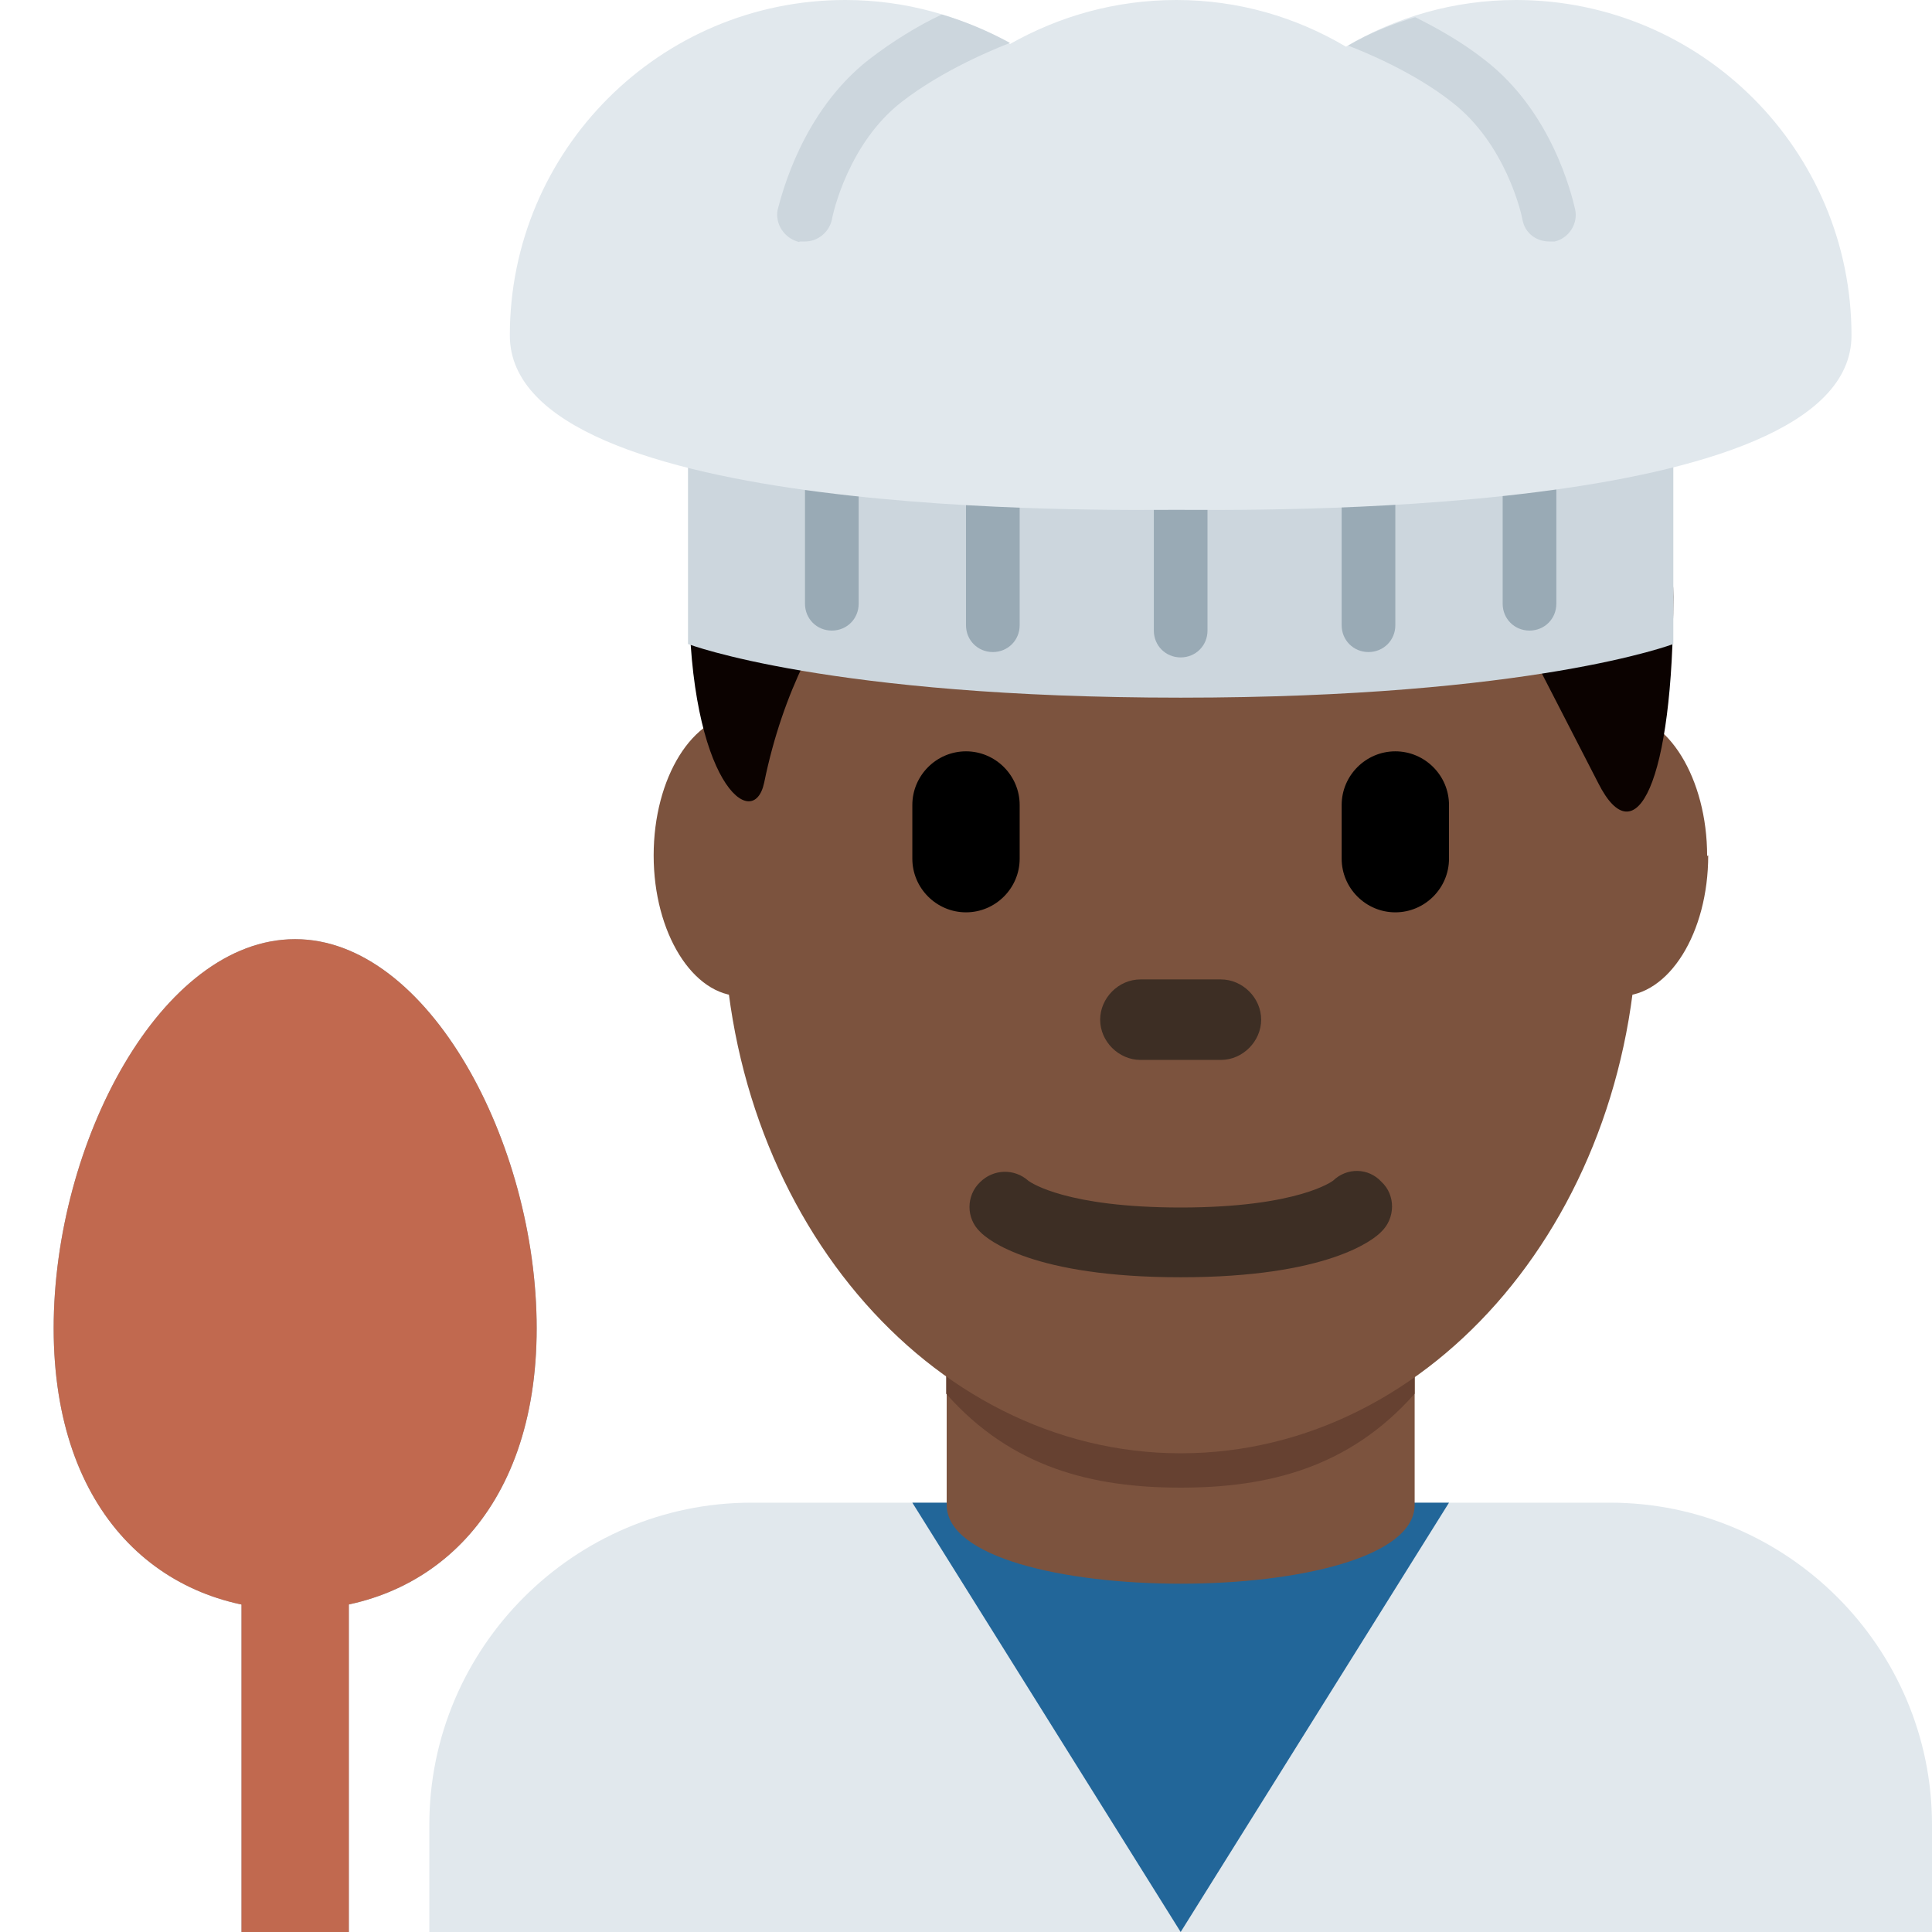 <svg xmlns="http://www.w3.org/2000/svg" viewBox="0 0 45 45" enable-background="new 0 0 45 45"><defs><clipPath id="a"><path d="M0 36h36V0H0v36z"/></clipPath></defs><g><g><g clip-path="url(#a)" transform="matrix(1.25 0 0 -1.25 0 45)"><g><path fill="#e1e8ed" d="M36 0v2c0 3.3-2.7 6-6 6H14c-3.3 0-6-2.7-6-6V0h28z"/></g><g><path fill="#269" d="M22 0l5 8H17l5-8z"/></g><g><path fill="#7c533e" d="M17.64 7.96c0-1.96 8.72-1.96 8.72 0v3.75h-8.72V7.97z"/></g><g><path fill="#664131" d="M17.63 10.03c1.22-1.38 2.73-1.75 4.37-1.75 1.63 0 3.14.37 4.36 1.75v3.5h-8.73v-3.5z"/></g><g><path fill="#7c533e" d="M15.44 20.06c0-1.44-.73-2.62-1.63-2.62-.9 0-1.63 1.18-1.63 2.62 0 1.45.73 2.63 1.64 2.63.9 0 1.64-1.2 1.64-2.64"/></g><g><path fill="#7c533e" d="M31.83 20.06c0-1.44-.73-2.62-1.64-2.62-.9 0-1.64 1.18-1.64 2.62 0 1.45.73 2.63 1.63 2.63.9 0 1.63-1.2 1.63-2.64"/></g><g><path fill="#7c533e" d="M13.48 19.04c0 5.6 3.8 10.12 8.52 10.12 4.7 0 8.52-4.53 8.52-10.12 0-5.6-3.8-10.12-8.52-10.12-4.7 0-8.52 4.53-8.52 10.12"/></g><g><path fill="#3d2e24" d="M22 12.2c-2.75 0-3.6.7-3.74.85-.26.25-.26.67 0 .92.25.25.64.26.9.03.05-.04.72-.5 2.84-.5 2.2 0 2.84.5 2.84.5.26.25.66.24.9-.02.27-.25.26-.68 0-.93-.14-.15-1-.85-3.74-.85"/></g><g><path fill="#0b0200" d="M22 32.52c5.65 0 9.18-4.17 9.18-7.64 0-3.47-.7-4.86-1.4-3.47-.72 1.4-1.43 2.78-1.43 2.78s-4.23 0-5.64 1.4c0 0 2.12-4.17-2.1 0 0 0 .7-2.78-3.54.7 0 0-2.12-1.4-2.83-4.87-.2-.96-1.4 0-1.4 3.48 0 3.47 2.82 7.64 9.17 7.64"/></g><g><path d="M18 19c-.55 0-1 .45-1 1v1c0 .55.45 1 1 1s1-.45 1-1v-1c0-.55-.45-1-1-1"/></g><g><path d="M26 19c-.55 0-1 .45-1 1v1c0 .55.45 1 1 1s1-.45 1-1v-1c0-.55-.45-1-1-1"/></g><g><path fill="#3d2e24" d="M22.75 16.25h-1.5c-.4 0-.75.34-.75.75 0 .4.34.75.75.75h1.5c.4 0 .75-.34.75-.75 0-.4-.34-.75-.75-.75"/></g><g><path fill="#ccd6dd" d="M31.18 24s-2.62-1-9.18-1-9.18 1-9.18 1v6h18.36v-6z"/></g><g><path fill="#99aab5" d="M16 24.75c0-.28-.22-.5-.5-.5s-.5.22-.5.5v3c0 .28.22.5.5.5s.5-.22.5-.5v-3z"/></g><g><path fill="#99aab5" d="M29 24.75c0-.28-.22-.5-.5-.5s-.5.22-.5.5v3c0 .28.22.5.5.5s.5-.22.5-.5v-3z"/></g><g><path fill="#99aab5" d="M19 24.35c0-.28-.22-.5-.5-.5s-.5.22-.5.5v3c0 .28.22.5.5.5s.5-.22.5-.5v-3z"/></g><g><path fill="#99aab5" d="M22.5 24.25c0-.28-.22-.5-.5-.5s-.5.22-.5.5v3c0 .28.22.5.5.5s.5-.22.5-.5v-3z"/></g><g><path fill="#99aab5" d="M26 24.35c0-.28-.22-.5-.5-.5s-.5.22-.5.5v3c0 .28.22.5.5.5s.5-.22.5-.5v-3z"/></g><g><path fill="#e1e8ed" d="M28.25 36c-1.16 0-2.24-.32-3.17-.87-.93.55-2 .87-3.16.87-1.13 0-2.18-.3-3.1-.82-.9.52-1.95.82-3.07.82-3.45 0-6.25-2.8-6.25-6.25s11.3-3.25 12.42-3.25c1.15 0 12.58-.2 12.58 3.25S31.7 36 28.25 36"/></g><g><path fill="#99aab5" d="M10 11.25C10 7.8 7.98 6 5.5 6 3 6 1 7.8 1 11.25s2 7.25 4.5 7.25c2.48 0 4.5-3.8 4.5-7.25"/></g><path fill="#99aab5" d="M6.5 0h-2v8h2V0z"/><g><path fill="#c1694f" d="M10 11.25C10 7.8 7.98 6 5.5 6 3 6 1 7.8 1 11.25s2 7.25 4.5 7.25c2.48 0 4.5-3.8 4.5-7.25"/></g><path fill="#c1694f" d="M6.5 0h-2v8h2V0z"/><g><path fill="#ccd6dd" d="M14.9 31.5c.03 0 .07 0 .1 0 .23 0 .44.16.5.4.02.14.32 1.44 1.3 2.2.77.6 1.76 1 2.02 1.1-.4.22-.83.4-1.27.53-.43-.2-.92-.5-1.36-.84-1.24-.97-1.62-2.5-1.7-2.8-.05-.26.12-.53.4-.6"/></g><g><path fill="#ccd6dd" d="M27.05 34.1c1-.77 1.3-2.07 1.32-2.2.05-.25.26-.4.5-.4.02 0 .06 0 .1 0 .26.06.44.33.38.6-.07.3-.44 1.82-1.68 2.78-.43.34-.9.6-1.3.8-.44-.13-.86-.3-1.25-.53.34-.13 1.23-.5 1.93-1.05"/></g></g></g></g></svg>